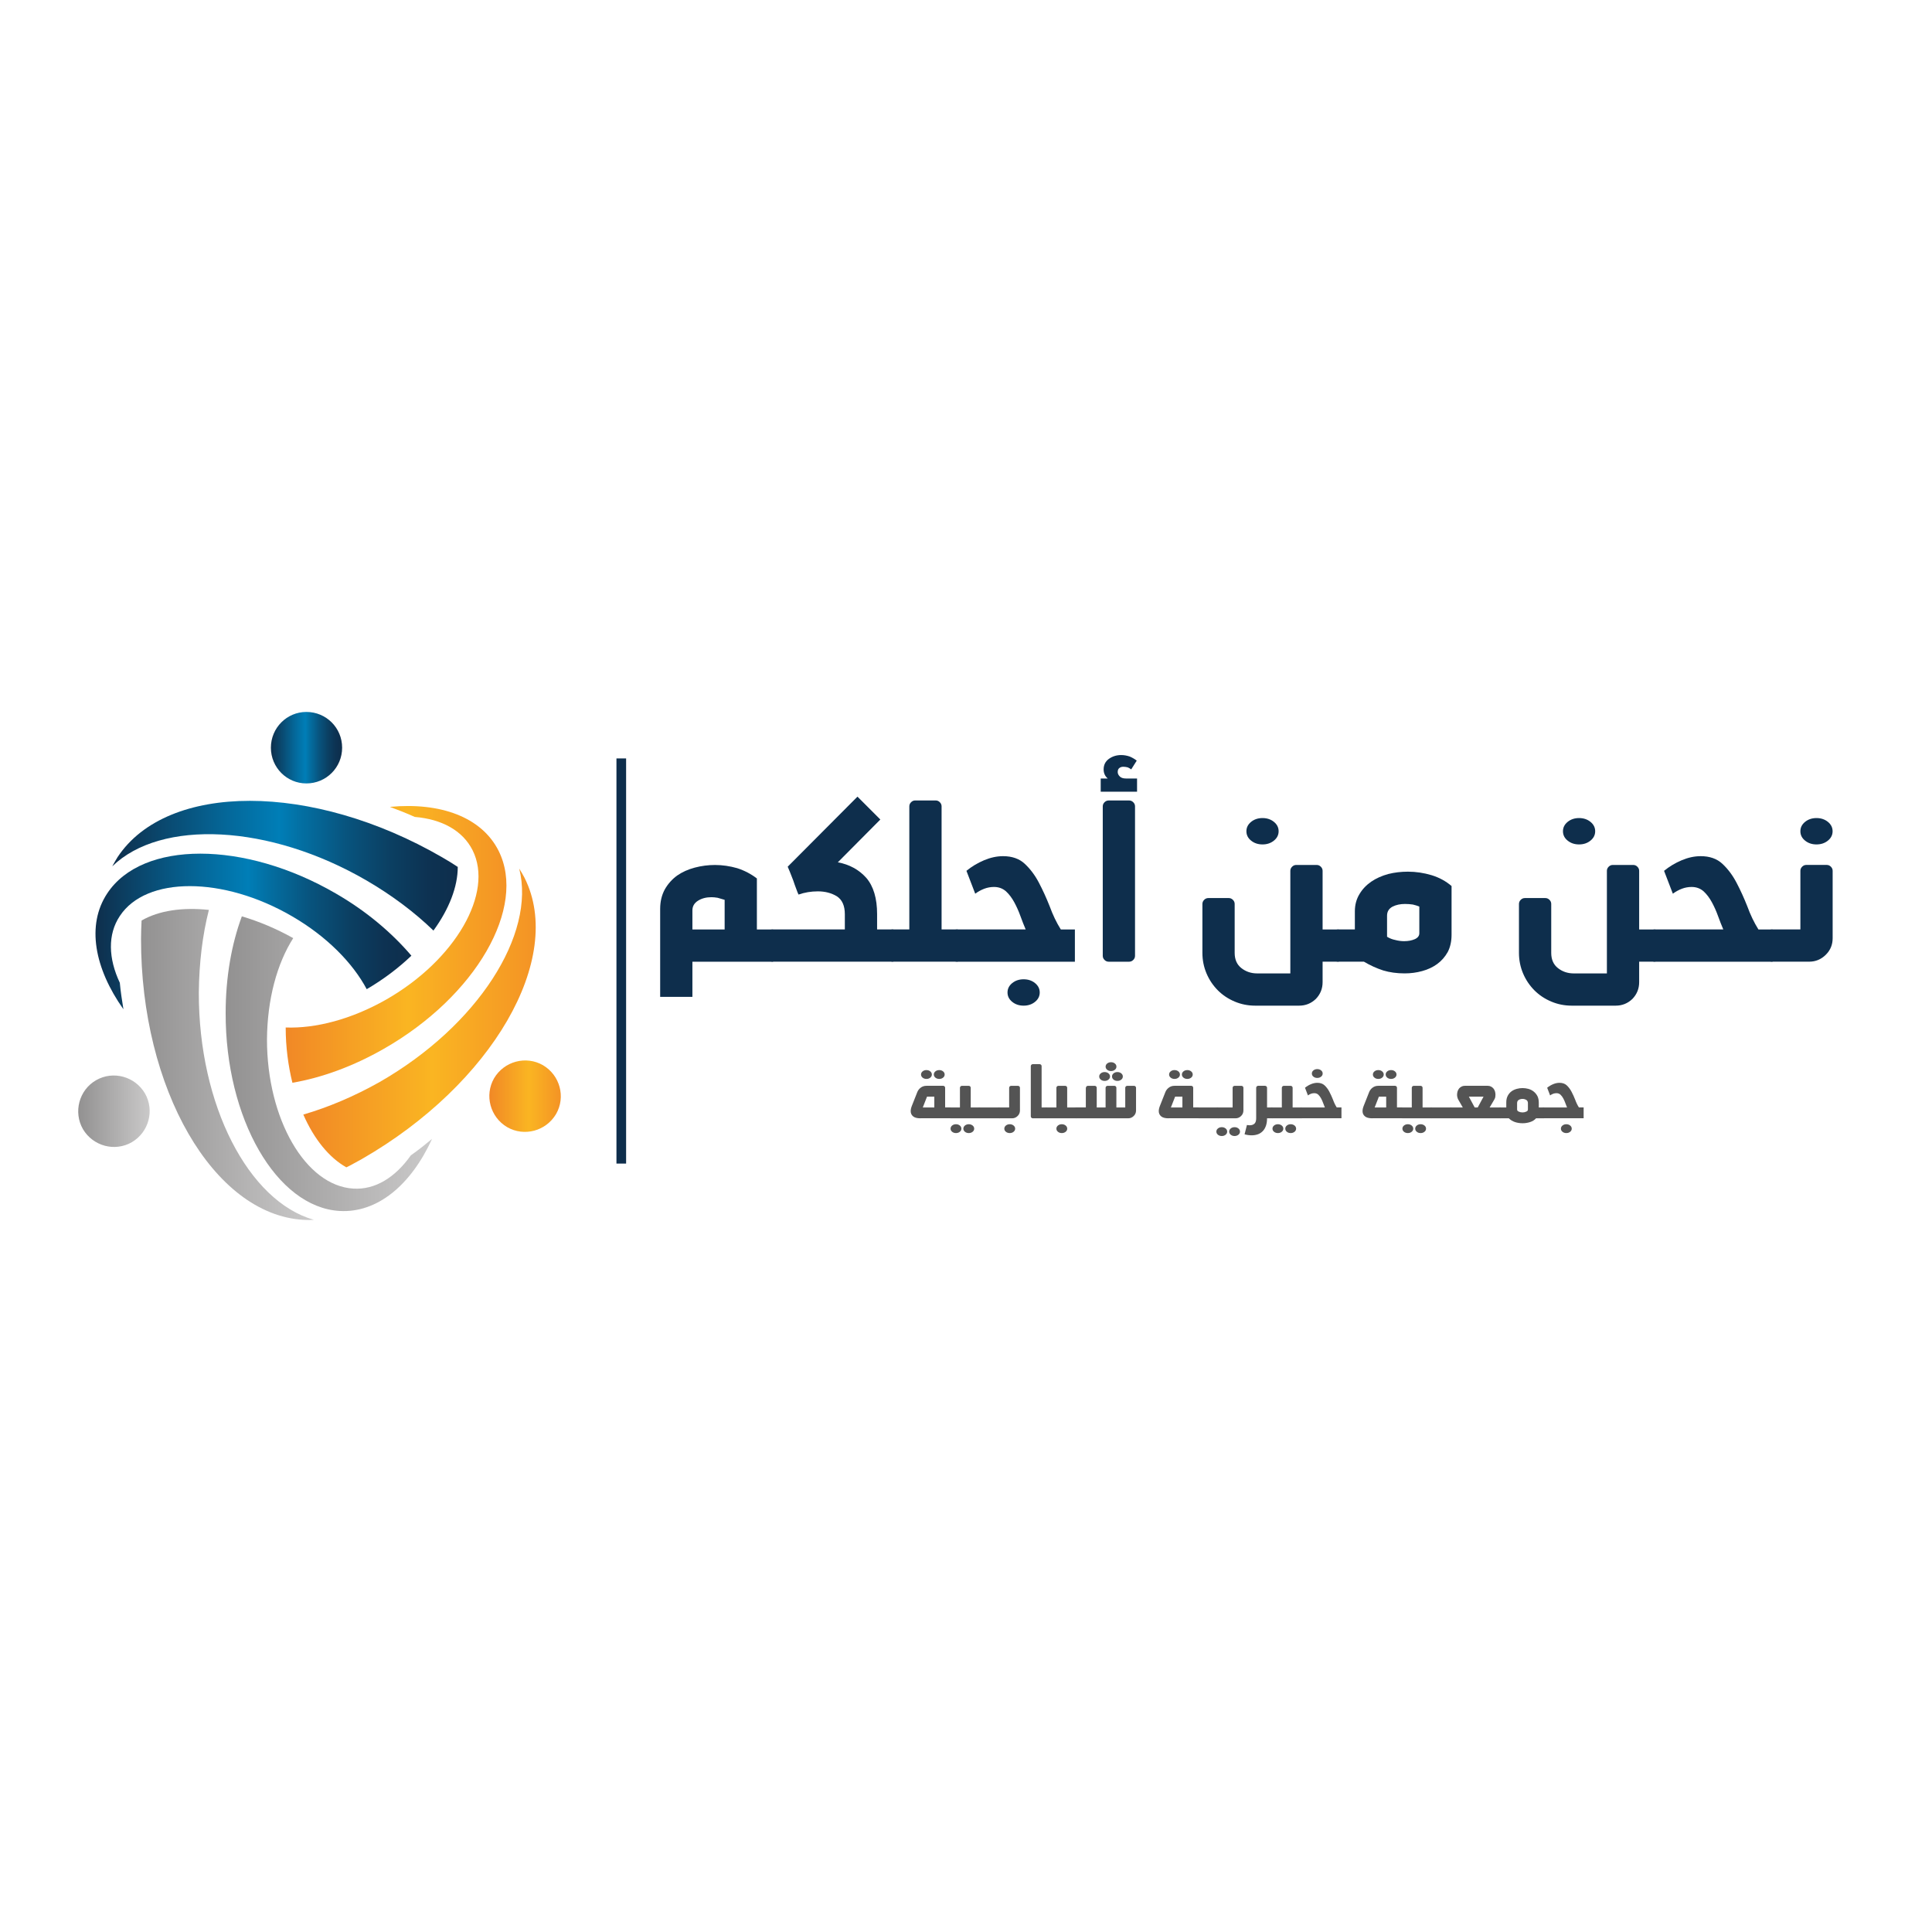 <?xml version="1.0" encoding="utf-8"?>
<!-- Generator: Adobe Illustrator 23.0.6, SVG Export Plug-In . SVG Version: 6.00 Build 0)  -->
<svg version="1.1" id="Layer_1" xmlns="http://www.w3.org/2000/svg" xmlns:xlink="http://www.w3.org/1999/xlink" x="0px" y="0px"
	 viewBox="0 0 800 800" style="enable-background:new 0 0 800 800;" xml:space="preserve">
<style type="text/css">
	.st0{fill:url(#SVGID_1_);}
	.st1{fill:url(#SVGID_2_);}
	.st2{fill:url(#SVGID_3_);}
	.st3{fill:url(#SVGID_4_);}
	.st4{fill:url(#SVGID_5_);}
	.st5{fill:url(#SVGID_6_);}
	.st6{fill:url(#SVGID_7_);}
	.st7{fill:url(#SVGID_8_);}
	.st8{fill:url(#SVGID_9_);}
	.st9{fill:#0E2E4C;}
	.st10{fill:#545454;}
	.st11{fill:url(#SVGID_10_);}
	.st12{fill:url(#SVGID_11_);}
	.st13{fill:url(#SVGID_12_);}
	.st14{fill:url(#SVGID_13_);}
	.st15{fill:url(#SVGID_14_);}
	.st16{fill:url(#SVGID_15_);}
	.st17{fill:url(#SVGID_16_);}
	.st18{fill:url(#SVGID_17_);}
	.st19{fill:url(#SVGID_18_);}
	.st20{fill:url(#SVGID_19_);}
	.st21{fill:url(#SVGID_20_);}
	.st22{fill:url(#SVGID_21_);}
	.st23{fill:url(#SVGID_22_);}
	.st24{fill:url(#SVGID_23_);}
	.st25{fill:url(#SVGID_24_);}
	.st26{fill:url(#SVGID_25_);}
	.st27{fill:url(#SVGID_26_);}
	.st28{fill:url(#SVGID_27_);}
	.st29{fill:url(#SVGID_28_);}
	.st30{fill:none;stroke:#0E2E4C;stroke-width:4;stroke-miterlimit:10;}
</style>
<g>
	<path class="st9" d="M273.36,376.37c0-3.07,0.65-5.78,1.94-8.13c1.29-2.26,2.99-4.17,5.1-5.7c2.1-1.46,4.53-2.55,7.28-3.28
		c2.75-0.73,5.54-1.09,8.38-1.09c3.07,0,6.15,0.45,9.22,1.33c2.99,0.97,5.7,2.39,8.13,4.25v21.12h6.68v13.35h-33.38v14.56h-13.35
		V376.37z M300.06,372.6c-1.05-0.32-2.02-0.61-2.91-0.85c-0.97-0.16-1.82-0.24-2.55-0.24c-2.19,0-4.05,0.49-5.58,1.46
		c-1.54,0.97-2.31,2.31-2.31,4.01v7.89h13.35V372.6z"/>
	<path class="st9" d="M320.09,398.21c-1.05,0-1.94-0.36-2.67-1.09c-0.65-0.65-0.97-1.5-0.97-2.55v-6.07c0-1.05,0.32-1.94,0.97-2.67
		c0.73-0.65,1.62-0.97,2.67-0.97h29.74v-6.31c0-3.48-1.09-5.95-3.28-7.4c-2.27-1.38-4.9-2.06-7.89-2.06c-2.83,0-5.5,0.45-8.01,1.33
		c-0.24-0.49-0.57-1.29-0.97-2.43c-0.41-1.05-0.81-2.18-1.21-3.4c-0.49-1.21-0.93-2.35-1.33-3.4c-0.41-1.05-0.73-1.82-0.97-2.31
		l28.89-29.01l9.47,9.47l-17.6,17.72c4.77,0.89,8.7,3.03,11.77,6.43c2.99,3.48,4.49,8.5,4.49,15.05v6.31h6.68v13.35H320.09z"/>
	<path class="st9" d="M366.21,388.5c0-1.05,0.32-1.94,0.97-2.67c0.73-0.65,1.62-0.97,2.67-0.97h6.68v-50.98
		c0-0.65,0.24-1.21,0.73-1.7s1.05-0.73,1.7-0.73h8.5c0.65,0,1.21,0.24,1.7,0.73s0.73,1.05,0.73,1.7v50.98h6.68v13.35h-26.7
		c-1.05,0-1.94-0.36-2.67-1.09c-0.65-0.65-0.97-1.5-0.97-2.55V388.5z"/>
	<path class="st9" d="M392.91,388.5c0-1.05,0.32-1.94,0.97-2.67c0.73-0.65,1.62-0.97,2.67-0.97h28.16c-0.73-1.7-1.46-3.56-2.19-5.58
		c-0.73-2.02-1.58-3.92-2.55-5.7c-0.97-1.78-2.1-3.28-3.4-4.49c-1.38-1.21-3.03-1.82-4.98-1.82c-1.38,0-2.71,0.24-4.01,0.73
		c-1.3,0.49-2.55,1.17-3.76,2.06l-3.64-9.47c2.18-1.78,4.61-3.24,7.28-4.37c2.67-1.13,5.3-1.7,7.89-1.7c3.72,0,6.72,1.05,8.98,3.16
		c2.26,2.11,4.21,4.69,5.83,7.77c1.62,3.08,3.11,6.35,4.49,9.83c1.29,3.56,2.83,6.76,4.61,9.59h5.83v13.35h-48.55
		c-1.05,0-1.94-0.36-2.67-1.09c-0.65-0.65-0.97-1.5-0.97-2.55V388.5z M417.19,410.96c0-1.54,0.65-2.83,1.94-3.88
		c1.29-1.05,2.87-1.58,4.73-1.58c1.86,0,3.44,0.53,4.73,1.58c1.29,1.05,1.94,2.35,1.94,3.88c0,1.54-0.65,2.83-1.94,3.88
		c-1.3,1.05-2.87,1.58-4.73,1.58c-1.86,0-3.44-0.53-4.73-1.58C417.83,413.79,417.19,412.49,417.19,410.96z"/>
	<path class="st9" d="M468.41,318.59c-0.41-0.32-0.89-0.61-1.46-0.85c-0.65-0.16-1.26-0.24-1.82-0.24c-0.65,0-1.17,0.16-1.58,0.49
		c-0.49,0.32-0.73,0.89-0.73,1.7c0,0.65,0.28,1.25,0.85,1.82c0.56,0.57,1.41,0.85,2.55,0.85h4.61v5.46h-15.05v-5.46h2.91
		c-1.13-0.97-1.7-2.22-1.7-3.76c0-1.86,0.73-3.32,2.18-4.37c1.46-1.05,3.16-1.58,5.1-1.58c1.13,0,2.31,0.2,3.52,0.61
		c1.13,0.49,2.1,1.05,2.91,1.7L468.41,318.59z M467.56,331.46c0.65,0,1.21,0.24,1.7,0.73s0.73,1.05,0.73,1.7v61.9
		c0,0.65-0.24,1.21-0.73,1.7s-1.05,0.73-1.7,0.73h-8.5c-0.65,0-1.21-0.24-1.7-0.73s-0.73-1.05-0.73-1.7v-61.9
		c0-0.65,0.24-1.21,0.73-1.7s1.05-0.73,1.7-0.73H467.56z"/>
	<path class="st9" d="M554.34,384.86v13.35h-6.68v8.5c0,2.67-0.93,4.98-2.79,6.92c-1.94,1.86-4.25,2.79-6.92,2.79h-18.21
		c-2.99,0-5.83-0.57-8.5-1.7c-2.67-1.13-4.98-2.67-6.92-4.61c-2.02-2.02-3.6-4.37-4.73-7.04c-1.13-2.67-1.7-5.5-1.7-8.5V374.3
		c0-0.65,0.24-1.21,0.73-1.7c0.49-0.49,1.05-0.73,1.7-0.73h8.5c0.65,0,1.21,0.24,1.7,0.73c0.49,0.49,0.73,1.05,0.73,1.7v20.27
		c0,2.75,0.93,4.86,2.79,6.31c1.86,1.46,4.04,2.19,6.55,2.19h13.71v-42.48c0-0.65,0.24-1.21,0.73-1.7c0.49-0.49,1.05-0.73,1.7-0.73
		h8.5c0.65,0,1.21,0.24,1.7,0.73c0.49,0.49,0.73,1.05,0.73,1.7v24.28H554.34z M516.11,344.2c0-1.54,0.65-2.83,1.94-3.88
		c1.29-1.05,2.87-1.58,4.73-1.58c1.86,0,3.44,0.53,4.73,1.58c1.29,1.05,1.94,2.35,1.94,3.88c0,1.54-0.65,2.83-1.94,3.88
		c-1.3,1.05-2.87,1.58-4.73,1.58c-1.86,0-3.44-0.53-4.73-1.58C516.75,347.04,516.11,345.74,516.11,344.2z"/>
	<path class="st9" d="M554.34,398.21c-1.05,0-1.94-0.36-2.67-1.09c-0.65-0.65-0.97-1.5-0.97-2.55v-6.07c0-1.05,0.32-1.94,0.97-2.67
		c0.73-0.65,1.62-0.97,2.67-0.97h6.68v-7.53c0-2.67,0.65-5.06,1.94-7.16c1.21-2.02,2.83-3.72,4.85-5.1
		c2.02-1.38,4.37-2.43,7.04-3.16c2.59-0.65,5.3-0.97,8.13-0.97c3.32,0,6.59,0.49,9.83,1.46c3.16,0.97,5.91,2.47,8.25,4.49v20.15
		c0,2.75-0.53,5.14-1.58,7.16c-1.13,2.02-2.59,3.68-4.37,4.98c-1.78,1.29-3.84,2.27-6.19,2.91c-2.35,0.65-4.78,0.97-7.28,0.97
		c-3.24,0-6.19-0.41-8.86-1.21c-2.75-0.89-5.42-2.11-8.01-3.64H554.34z M574.36,387.9c1.05,0.65,2.19,1.09,3.4,1.33
		c1.21,0.32,2.43,0.49,3.64,0.49c1.7,0,3.2-0.28,4.49-0.85c1.21-0.57,1.82-1.38,1.82-2.43V375.4c-0.73-0.32-1.62-0.61-2.67-0.85
		c-1.05-0.16-2.15-0.24-3.28-0.24c-1.94,0-3.64,0.36-5.1,1.09c-1.54,0.81-2.31,2.06-2.31,3.76V387.9z"/>
	<path class="st9" d="M685.42,384.86v13.35h-6.68v8.5c0,2.67-0.93,4.98-2.79,6.92c-1.94,1.86-4.25,2.79-6.92,2.79h-18.21
		c-2.99,0-5.83-0.57-8.5-1.7c-2.67-1.13-4.98-2.67-6.92-4.61c-2.02-2.02-3.6-4.37-4.73-7.04c-1.13-2.67-1.7-5.5-1.7-8.5V374.3
		c0-0.65,0.24-1.21,0.73-1.7c0.49-0.49,1.05-0.73,1.7-0.73h8.5c0.65,0,1.21,0.24,1.7,0.73c0.49,0.49,0.73,1.05,0.73,1.7v20.27
		c0,2.75,0.93,4.86,2.79,6.31c1.86,1.46,4.04,2.19,6.55,2.19h13.71v-42.48c0-0.65,0.24-1.21,0.73-1.7c0.49-0.49,1.05-0.73,1.7-0.73
		h8.5c0.65,0,1.21,0.24,1.7,0.73c0.49,0.49,0.73,1.05,0.73,1.7v24.28H685.42z M647.19,344.2c0-1.54,0.65-2.83,1.94-3.88
		c1.29-1.05,2.87-1.58,4.73-1.58c1.86,0,3.44,0.53,4.73,1.58c1.29,1.05,1.94,2.35,1.94,3.88c0,1.54-0.65,2.83-1.94,3.88
		c-1.3,1.05-2.87,1.58-4.73,1.58c-1.86,0-3.44-0.53-4.73-1.58C647.83,347.04,647.19,345.74,647.19,344.2z"/>
	<path class="st9" d="M681.78,388.5c0-1.05,0.32-1.94,0.97-2.67c0.73-0.65,1.62-0.97,2.67-0.97h28.16c-0.73-1.7-1.46-3.56-2.19-5.58
		c-0.73-2.02-1.58-3.92-2.55-5.7c-0.97-1.78-2.1-3.28-3.4-4.49c-1.38-1.21-3.03-1.82-4.98-1.82c-1.38,0-2.71,0.24-4.01,0.73
		c-1.3,0.49-2.55,1.17-3.76,2.06l-3.64-9.47c2.18-1.78,4.61-3.24,7.28-4.37c2.67-1.13,5.3-1.7,7.89-1.7c3.72,0,6.72,1.05,8.98,3.16
		c2.26,2.11,4.21,4.69,5.83,7.77c1.62,3.08,3.11,6.35,4.49,9.83c1.29,3.56,2.83,6.76,4.61,9.59h5.83v13.35h-48.55
		c-1.05,0-1.94-0.36-2.67-1.09c-0.65-0.65-0.97-1.5-0.97-2.55V388.5z"/>
	<path class="st9" d="M730.33,388.5c0-1.05,0.32-1.94,0.97-2.67c0.73-0.65,1.62-0.97,2.67-0.97h11.53v-24.28
		c0-0.65,0.24-1.21,0.73-1.7s1.05-0.73,1.7-0.73h8.5c0.65,0,1.21,0.24,1.7,0.73s0.73,1.05,0.73,1.7v27.92c0,2.67-0.93,4.94-2.79,6.8
		c-1.94,1.94-4.25,2.91-6.92,2.91h-15.17c-1.05,0-1.94-0.36-2.67-1.09c-0.65-0.65-0.97-1.5-0.97-2.55V388.5z M745.5,344.2
		c0-1.54,0.65-2.83,1.94-3.88c1.29-1.05,2.87-1.58,4.73-1.58c1.86,0,3.44,0.53,4.73,1.58c1.29,1.05,1.94,2.35,1.94,3.88
		c0,1.54-0.65,2.83-1.94,3.88c-1.3,1.05-2.87,1.58-4.73,1.58c-1.86,0-3.44-0.53-4.73-1.58C746.14,347.04,745.5,345.74,745.5,344.2z"
		/>
</g>
<g>
	<path class="st10" d="M381.18,463.07c-1.47,0-2.51-0.29-3.14-0.86c-0.63-0.54-0.94-1.25-0.94-2.12c0-0.65,0.16-1.39,0.49-2.2
		l2.24-5.67c0.3-0.76,0.79-1.39,1.47-1.88c0.65-0.49,1.43-0.73,2.32-0.73h6.93c0.22,0,0.41,0.08,0.57,0.24s0.24,0.35,0.24,0.57v8.15
		h2.24v4.48H381.18z M381.38,444.93c0-0.52,0.22-0.95,0.65-1.3c0.43-0.35,0.96-0.53,1.59-0.53c0.63,0,1.15,0.18,1.59,0.53
		c0.43,0.35,0.65,0.79,0.65,1.3c0,0.52-0.22,0.95-0.65,1.3c-0.44,0.35-0.96,0.53-1.59,0.53c-0.63,0-1.16-0.18-1.59-0.53
		C381.6,445.88,381.38,445.45,381.38,444.93z M386.88,454.1h-3.02l-1.75,4.48h4.77V454.1z M386.68,444.93c0-0.52,0.22-0.95,0.65-1.3
		s0.96-0.53,1.59-0.53c0.63,0,1.15,0.18,1.59,0.53c0.43,0.35,0.65,0.79,0.65,1.3c0,0.52-0.22,0.95-0.65,1.3
		c-0.44,0.35-0.96,0.53-1.59,0.53c-0.63,0-1.16-0.18-1.59-0.53C386.9,445.88,386.68,445.45,386.68,444.93z"/>
	<path class="st10" d="M392.39,459.81c0-0.35,0.11-0.65,0.33-0.9c0.24-0.22,0.54-0.33,0.9-0.33h3.87v-8.15
		c0-0.22,0.08-0.41,0.24-0.57s0.35-0.24,0.57-0.24h2.85c0.22,0,0.41,0.08,0.57,0.24s0.24,0.35,0.24,0.57v8.15h3.87v4.48h-12.23
		c-0.35,0-0.65-0.12-0.9-0.37c-0.22-0.22-0.33-0.5-0.33-0.86V459.81z M393.61,467.35c0-0.52,0.22-0.95,0.65-1.3
		c0.43-0.35,0.96-0.53,1.59-0.53c0.62,0,1.15,0.18,1.59,0.53c0.43,0.35,0.65,0.79,0.65,1.3c0,0.52-0.22,0.95-0.65,1.3
		c-0.44,0.35-0.97,0.53-1.59,0.53c-0.63,0-1.16-0.18-1.59-0.53C393.83,468.3,393.61,467.87,393.61,467.35z M398.91,467.35
		c0-0.52,0.22-0.95,0.65-1.3c0.43-0.35,0.96-0.53,1.59-0.53c0.62,0,1.15,0.18,1.59,0.53c0.43,0.35,0.65,0.79,0.65,1.3
		c0,0.52-0.22,0.95-0.65,1.3c-0.44,0.35-0.97,0.53-1.59,0.53c-0.63,0-1.16-0.18-1.59-0.53C399.13,468.3,398.91,467.87,398.91,467.35
		z"/>
	<path class="st10" d="M404.62,459.81c0-0.35,0.11-0.65,0.33-0.9c0.24-0.22,0.54-0.33,0.9-0.33h8.15v4.48h-8.15
		c-0.35,0-0.65-0.12-0.9-0.37c-0.22-0.22-0.33-0.5-0.33-0.86V459.81z"/>
	<path class="st10" d="M412.77,459.81c0-0.35,0.11-0.65,0.33-0.9c0.24-0.22,0.54-0.33,0.9-0.33h3.87v-8.15
		c0-0.22,0.08-0.41,0.24-0.57s0.35-0.24,0.57-0.24h2.85c0.22,0,0.41,0.08,0.57,0.24s0.24,0.35,0.24,0.57v9.38
		c0,0.9-0.31,1.66-0.94,2.28c-0.65,0.65-1.43,0.98-2.32,0.98h-5.1c-0.35,0-0.65-0.12-0.9-0.37c-0.22-0.22-0.33-0.5-0.33-0.86V459.81
		z M415.87,467.35c0-0.52,0.22-0.95,0.65-1.3c0.43-0.35,0.96-0.53,1.59-0.53c0.63,0,1.15,0.18,1.59,0.53
		c0.43,0.35,0.65,0.79,0.65,1.3c0,0.52-0.22,0.95-0.65,1.3c-0.44,0.35-0.96,0.53-1.59,0.53c-0.63,0-1.16-0.18-1.59-0.53
		C416.08,468.3,415.87,467.87,415.87,467.35z"/>
	<path class="st10" d="M430.5,440.65c0.22,0,0.41,0.08,0.57,0.24s0.24,0.35,0.24,0.57v17.12h2.24v4.48h-5.91
		c-0.22,0-0.41-0.08-0.57-0.24s-0.24-0.35-0.24-0.57v-20.79c0-0.22,0.08-0.41,0.24-0.57s0.35-0.24,0.57-0.24H430.5z"/>
	<path class="st10" d="M432.33,459.81c0-0.35,0.11-0.65,0.33-0.9c0.24-0.22,0.54-0.33,0.9-0.33h3.87v-8.15
		c0-0.22,0.08-0.41,0.24-0.57s0.35-0.24,0.57-0.24h2.85c0.22,0,0.41,0.08,0.57,0.24s0.24,0.35,0.24,0.57v8.15h3.87v4.48h-12.23
		c-0.35,0-0.65-0.12-0.9-0.37c-0.22-0.22-0.33-0.5-0.33-0.86V459.81z M437.43,467.35c0-0.52,0.22-0.95,0.65-1.3
		c0.43-0.35,0.96-0.53,1.59-0.53c0.62,0,1.15,0.18,1.59,0.53c0.43,0.35,0.65,0.79,0.65,1.3c0,0.52-0.22,0.95-0.65,1.3
		c-0.44,0.35-0.97,0.53-1.59,0.53c-0.63,0-1.16-0.18-1.59-0.53C437.65,468.3,437.43,467.87,437.43,467.35z"/>
	<path class="st10" d="M449.66,450.43c0-0.22,0.08-0.41,0.24-0.57s0.35-0.24,0.57-0.24h2.85c0.22,0,0.41,0.08,0.57,0.24
		s0.24,0.35,0.24,0.57v8.15h3.67v-8.15c0-0.22,0.08-0.41,0.24-0.57s0.35-0.24,0.57-0.24h2.85c0.22,0,0.41,0.08,0.57,0.24
		s0.24,0.35,0.24,0.57v8.15h3.67v-8.15c0-0.22,0.08-0.41,0.24-0.57s0.35-0.24,0.57-0.24h2.85c0.22,0,0.41,0.08,0.57,0.24
		s0.24,0.35,0.24,0.57v9.38c0,0.9-0.31,1.66-0.94,2.28c-0.65,0.65-1.43,0.98-2.32,0.98h-21.4c-0.35,0-0.65-0.12-0.9-0.37
		c-0.22-0.22-0.33-0.5-0.33-0.86v-2.04c0-0.35,0.11-0.65,0.33-0.9c0.24-0.22,0.54-0.33,0.9-0.33h3.87V450.43z M455.16,445.75
		c0-0.52,0.22-0.95,0.65-1.3c0.43-0.35,0.96-0.53,1.59-0.53c0.63,0,1.15,0.18,1.59,0.53c0.43,0.35,0.65,0.79,0.65,1.3
		c0,0.52-0.22,0.95-0.65,1.3c-0.44,0.35-0.96,0.53-1.59,0.53c-0.63,0-1.16-0.18-1.59-0.53C455.38,446.7,455.16,446.26,455.16,445.75
		z M457.81,441.67c0-0.52,0.22-0.95,0.65-1.3c0.43-0.35,0.96-0.53,1.59-0.53c0.63,0,1.15,0.18,1.59,0.53
		c0.43,0.35,0.65,0.79,0.65,1.3c0,0.52-0.22,0.95-0.65,1.3c-0.44,0.35-0.96,0.53-1.59,0.53c-0.63,0-1.16-0.18-1.59-0.53
		C458.03,442.62,457.81,442.19,457.81,441.67z M460.46,445.75c0-0.52,0.22-0.95,0.65-1.3s0.96-0.53,1.59-0.53
		c0.63,0,1.15,0.18,1.59,0.53c0.43,0.35,0.65,0.79,0.65,1.3c0,0.52-0.22,0.95-0.65,1.3c-0.44,0.35-0.96,0.53-1.59,0.53
		c-0.63,0-1.16-0.18-1.59-0.53C460.68,446.7,460.46,446.26,460.46,445.75z"/>
	<path class="st10" d="M483.9,463.07c-1.47,0-2.51-0.29-3.14-0.86c-0.63-0.54-0.94-1.25-0.94-2.12c0-0.65,0.16-1.39,0.49-2.2
		l2.24-5.67c0.3-0.76,0.79-1.39,1.47-1.88c0.65-0.49,1.43-0.73,2.32-0.73h6.93c0.22,0,0.41,0.08,0.57,0.24s0.24,0.35,0.24,0.57v8.15
		h2.24v4.48H483.9z M484.1,444.93c0-0.52,0.22-0.95,0.65-1.3c0.43-0.35,0.96-0.53,1.59-0.53c0.63,0,1.15,0.18,1.59,0.53
		c0.43,0.35,0.65,0.79,0.65,1.3c0,0.52-0.22,0.95-0.65,1.3c-0.44,0.35-0.96,0.53-1.59,0.53c-0.63,0-1.16-0.18-1.59-0.53
		C484.32,445.88,484.1,445.45,484.1,444.93z M489.61,454.1h-3.02l-1.75,4.48h4.77V454.1z M489.4,444.93c0-0.52,0.22-0.95,0.65-1.3
		s0.96-0.53,1.59-0.53c0.63,0,1.15,0.18,1.59,0.53c0.43,0.35,0.65,0.79,0.65,1.3c0,0.52-0.22,0.95-0.65,1.3
		c-0.44,0.35-0.96,0.53-1.59,0.53c-0.63,0-1.16-0.18-1.59-0.53C489.62,445.88,489.4,445.45,489.4,444.93z"/>
	<path class="st10" d="M495.11,459.81c0-0.35,0.11-0.65,0.33-0.9c0.24-0.22,0.54-0.33,0.9-0.33h8.15v4.48h-8.15
		c-0.35,0-0.65-0.12-0.9-0.37c-0.22-0.22-0.33-0.5-0.33-0.86V459.81z"/>
	<path class="st10" d="M503.26,459.81c0-0.35,0.11-0.65,0.33-0.9c0.24-0.22,0.54-0.33,0.9-0.33h5.91v-8.15
		c0-0.22,0.08-0.41,0.24-0.57s0.35-0.24,0.57-0.24h2.85c0.22,0,0.41,0.08,0.57,0.24s0.24,0.35,0.24,0.57v9.38
		c0,0.9-0.31,1.66-0.94,2.28c-0.65,0.65-1.43,0.98-2.32,0.98h-7.13c-0.35,0-0.65-0.12-0.9-0.37c-0.22-0.22-0.33-0.5-0.33-0.86
		V459.81z M503.67,468.57c0-0.52,0.22-0.95,0.65-1.3c0.43-0.35,0.96-0.53,1.59-0.53c0.63,0,1.15,0.18,1.59,0.53
		c0.43,0.35,0.65,0.79,0.65,1.3s-0.22,0.95-0.65,1.3c-0.44,0.35-0.96,0.53-1.59,0.53c-0.63,0-1.16-0.18-1.59-0.53
		C503.89,469.53,503.67,469.09,503.67,468.57z M508.97,468.57c0-0.52,0.22-0.95,0.65-1.3c0.43-0.35,0.96-0.53,1.59-0.53
		c0.63,0,1.15,0.18,1.59,0.53c0.43,0.35,0.65,0.79,0.65,1.3s-0.22,0.95-0.65,1.3c-0.44,0.35-0.96,0.53-1.59,0.53
		c-0.63,0-1.16-0.18-1.59-0.53C509.19,469.53,508.97,469.09,508.97,468.57z"/>
	<path class="st10" d="M523.85,449.62c0.22,0,0.41,0.08,0.57,0.24s0.24,0.35,0.24,0.57v8.15h2.24v4.48h-2.24
		c0,1.22-0.16,2.28-0.49,3.18s-0.77,1.63-1.35,2.2s-1.24,0.99-2,1.26c-0.79,0.27-1.63,0.41-2.53,0.41c-0.98,0-1.96-0.14-2.94-0.41
		l0.98-3.87c0.41,0.08,0.8,0.12,1.18,0.12c0.79,0,1.43-0.22,1.92-0.65c0.49-0.46,0.73-1.21,0.73-2.24v-12.64
		c0-0.22,0.08-0.41,0.24-0.57s0.35-0.24,0.57-0.24H523.85z"/>
	<path class="st10" d="M525.68,459.81c0-0.35,0.11-0.65,0.33-0.9c0.24-0.22,0.54-0.33,0.9-0.33h3.87v-8.15
		c0-0.22,0.08-0.41,0.24-0.57s0.35-0.24,0.57-0.24h2.85c0.22,0,0.41,0.08,0.57,0.24s0.24,0.35,0.24,0.57v8.15h3.87v4.48h-12.23
		c-0.35,0-0.65-0.12-0.9-0.37c-0.22-0.22-0.33-0.5-0.33-0.86V459.81z M526.91,467.35c0-0.52,0.22-0.95,0.65-1.3
		c0.43-0.35,0.96-0.53,1.59-0.53c0.62,0,1.15,0.18,1.59,0.53c0.43,0.35,0.65,0.79,0.65,1.3c0,0.52-0.22,0.95-0.65,1.3
		c-0.44,0.35-0.97,0.53-1.59,0.53c-0.63,0-1.16-0.18-1.59-0.53C527.12,468.3,526.91,467.87,526.91,467.35z M532.21,467.35
		c0-0.52,0.22-0.95,0.65-1.3c0.43-0.35,0.96-0.53,1.59-0.53c0.62,0,1.15,0.18,1.59,0.53c0.43,0.35,0.65,0.79,0.65,1.3
		c0,0.52-0.22,0.95-0.65,1.3c-0.44,0.35-0.97,0.53-1.59,0.53c-0.63,0-1.16-0.18-1.59-0.53C532.42,468.3,532.21,467.87,532.21,467.35
		z"/>
	<path class="st10" d="M537.91,459.81c0-0.35,0.11-0.65,0.33-0.9c0.24-0.22,0.54-0.33,0.9-0.33h9.46c-0.24-0.57-0.49-1.2-0.73-1.88
		c-0.24-0.68-0.53-1.32-0.86-1.92c-0.33-0.6-0.71-1.1-1.14-1.51c-0.46-0.41-1.02-0.61-1.67-0.61c-0.46,0-0.91,0.08-1.35,0.24
		c-0.44,0.16-0.86,0.39-1.26,0.69l-1.22-3.18c0.73-0.6,1.55-1.09,2.45-1.47c0.9-0.38,1.78-0.57,2.65-0.57
		c1.25,0,2.26,0.35,3.02,1.06c0.76,0.71,1.41,1.58,1.96,2.61c0.54,1.03,1.05,2.13,1.51,3.3c0.43,1.2,0.95,2.27,1.55,3.22h1.96v4.48
		h-16.31c-0.35,0-0.65-0.12-0.9-0.37c-0.22-0.22-0.33-0.5-0.33-0.86V459.81z M543.21,444.52c0-0.52,0.22-0.95,0.65-1.3
		c0.43-0.35,0.96-0.53,1.59-0.53c0.63,0,1.15,0.18,1.59,0.53c0.43,0.35,0.65,0.79,0.65,1.3c0,0.52-0.22,0.95-0.65,1.3
		c-0.44,0.35-0.96,0.53-1.59,0.53c-0.63,0-1.16-0.18-1.59-0.53C543.43,445.48,543.21,445.04,543.21,444.52z"/>
	<path class="st10" d="M568.28,463.07c-1.47,0-2.51-0.29-3.14-0.86c-0.63-0.54-0.94-1.25-0.94-2.12c0-0.65,0.16-1.39,0.49-2.2
		l2.24-5.67c0.3-0.76,0.79-1.39,1.47-1.88c0.65-0.49,1.43-0.73,2.32-0.73h6.93c0.22,0,0.41,0.08,0.57,0.24s0.24,0.35,0.24,0.57v8.15
		h2.24v4.48H568.28z M568.49,444.93c0-0.52,0.22-0.95,0.65-1.3c0.43-0.35,0.96-0.53,1.59-0.53c0.63,0,1.15,0.18,1.59,0.53
		c0.43,0.35,0.65,0.79,0.65,1.3c0,0.52-0.22,0.95-0.65,1.3c-0.44,0.35-0.96,0.53-1.59,0.53c-0.63,0-1.16-0.18-1.59-0.53
		C568.7,445.88,568.49,445.45,568.49,444.93z M573.99,454.1h-3.02l-1.75,4.48h4.77V454.1z M573.78,444.93c0-0.52,0.22-0.95,0.65-1.3
		s0.96-0.53,1.59-0.53c0.63,0,1.15,0.18,1.59,0.53c0.43,0.35,0.65,0.79,0.65,1.3c0,0.52-0.22,0.95-0.65,1.3
		c-0.44,0.35-0.96,0.53-1.59,0.53c-0.63,0-1.16-0.18-1.59-0.53C574,445.88,573.78,445.45,573.78,444.93z"/>
	<path class="st10" d="M579.49,459.81c0-0.35,0.11-0.65,0.33-0.9c0.24-0.22,0.54-0.33,0.9-0.33h3.87v-8.15
		c0-0.22,0.08-0.41,0.24-0.57s0.35-0.24,0.57-0.24h2.85c0.22,0,0.41,0.08,0.57,0.24s0.24,0.35,0.24,0.57v8.15h3.87v4.48h-12.23
		c-0.35,0-0.65-0.12-0.9-0.37c-0.22-0.22-0.33-0.5-0.33-0.86V459.81z M580.71,467.35c0-0.52,0.22-0.95,0.65-1.3
		c0.43-0.35,0.96-0.53,1.59-0.53c0.62,0,1.15,0.18,1.59,0.53c0.43,0.35,0.65,0.79,0.65,1.3c0,0.52-0.22,0.95-0.65,1.3
		c-0.44,0.35-0.97,0.53-1.59,0.53c-0.63,0-1.16-0.18-1.59-0.53C580.93,468.3,580.71,467.87,580.71,467.35z M586.01,467.35
		c0-0.52,0.22-0.95,0.65-1.3c0.43-0.35,0.96-0.53,1.59-0.53c0.62,0,1.15,0.18,1.59,0.53c0.43,0.35,0.65,0.79,0.65,1.3
		c0,0.52-0.22,0.95-0.65,1.3c-0.44,0.35-0.97,0.53-1.59,0.53c-0.63,0-1.16-0.18-1.59-0.53C586.23,468.3,586.01,467.87,586.01,467.35
		z"/>
	<path class="st10" d="M591.72,459.81c0-0.35,0.11-0.65,0.33-0.9c0.24-0.22,0.54-0.33,0.9-0.33h8.15v4.48h-8.15
		c-0.35,0-0.65-0.12-0.9-0.37c-0.22-0.22-0.33-0.5-0.33-0.86V459.81z"/>
	<path class="st10" d="M599.87,459.81c0-0.35,0.11-0.65,0.33-0.9c0.24-0.22,0.54-0.33,0.9-0.33h4.61l-1.92-3.34
		c-0.14-0.27-0.24-0.58-0.33-0.94c-0.08-0.33-0.12-0.65-0.12-0.98c0-0.46,0.07-0.92,0.2-1.39c0.14-0.43,0.34-0.83,0.61-1.18
		c0.27-0.33,0.61-0.6,1.02-0.82c0.41-0.22,0.88-0.33,1.43-0.33h9.38c0.54,0,1.02,0.11,1.43,0.33s0.75,0.49,1.02,0.82
		c0.27,0.35,0.48,0.75,0.61,1.18c0.14,0.46,0.2,0.92,0.2,1.39c0,0.33-0.03,0.65-0.08,0.98c-0.08,0.33-0.2,0.64-0.37,0.94l-1.96,3.34
		h4.65v4.48H601.1c-0.35,0-0.65-0.12-0.9-0.37c-0.22-0.22-0.33-0.5-0.33-0.86V459.81z M608.23,454.1l2.41,4.48h1.26l2.4-4.48H608.23
		z"/>
	<path class="st10" d="M620.25,459.81c0-0.35,0.11-0.65,0.33-0.9c0.24-0.22,0.54-0.33,0.9-0.33h2.24v-2.12
		c0-1.06,0.2-1.97,0.61-2.73c0.38-0.73,0.9-1.35,1.55-1.83c0.63-0.46,1.35-0.8,2.16-1.02c0.79-0.22,1.59-0.33,2.41-0.33
		c0.81,0,1.63,0.11,2.45,0.33c0.82,0.24,1.54,0.61,2.16,1.1c0.62,0.49,1.14,1.11,1.55,1.88c0.38,0.76,0.57,1.67,0.57,2.73v2h2.24
		v4.48h-3.38c-0.63,0.71-1.44,1.22-2.45,1.55c-1.01,0.33-2.04,0.49-3.1,0.49c-1.11,0-2.17-0.16-3.18-0.49
		c-1.01-0.35-1.85-0.87-2.53-1.55h-3.3c-0.35,0-0.65-0.12-0.9-0.37c-0.22-0.22-0.33-0.5-0.33-0.86V459.81z M628.2,459.4
		c0,0.41,0.23,0.71,0.69,0.9c0.46,0.22,0.98,0.33,1.55,0.33c0.54,0,1.06-0.11,1.55-0.33c0.46-0.19,0.69-0.49,0.69-0.9v-2.61
		c0-0.63-0.23-1.07-0.69-1.35c-0.49-0.27-1.01-0.41-1.55-0.41c-0.57,0-1.09,0.14-1.55,0.41c-0.46,0.27-0.69,0.72-0.69,1.35V459.4z"
		/>
	<path class="st10" d="M638.19,459.81c0-0.35,0.11-0.65,0.33-0.9c0.24-0.22,0.54-0.33,0.9-0.33h9.46c-0.24-0.57-0.49-1.2-0.73-1.88
		c-0.24-0.68-0.53-1.32-0.86-1.92c-0.33-0.6-0.71-1.1-1.14-1.51c-0.46-0.41-1.02-0.61-1.67-0.61c-0.46,0-0.91,0.08-1.35,0.24
		c-0.44,0.16-0.86,0.39-1.26,0.69l-1.22-3.18c0.73-0.6,1.55-1.09,2.45-1.47c0.9-0.38,1.78-0.57,2.65-0.57
		c1.25,0,2.26,0.35,3.02,1.06c0.76,0.71,1.41,1.58,1.96,2.61c0.54,1.03,1.05,2.13,1.51,3.3c0.43,1.2,0.95,2.27,1.55,3.22h1.96v4.48
		h-16.31c-0.35,0-0.65-0.12-0.9-0.37c-0.22-0.22-0.33-0.5-0.33-0.86V459.81z M646.34,467.35c0-0.52,0.22-0.95,0.65-1.3
		c0.43-0.35,0.96-0.53,1.59-0.53c0.63,0,1.15,0.18,1.59,0.53c0.43,0.35,0.65,0.79,0.65,1.3c0,0.52-0.22,0.95-0.65,1.3
		c-0.44,0.35-0.96,0.53-1.59,0.53c-0.63,0-1.16-0.18-1.59-0.53C646.56,468.3,646.34,467.87,646.34,467.35z"/>
</g>
<g>
	<g>
		<g>
			<linearGradient id="SVGID_1_" gradientUnits="userSpaceOnUse" x1="39.544" y1="385.707" x2="170.351" y2="385.707">
				<stop  offset="0" style="stop-color:#0E2E4C"/>
				<stop  offset="0.014" style="stop-color:#0E314F"/>
				<stop  offset="0.335" style="stop-color:#04689A"/>
				<stop  offset="0.483" style="stop-color:#007EB7"/>
				<stop  offset="0.548" style="stop-color:#036FA2"/>
				<stop  offset="0.681" style="stop-color:#08537D"/>
				<stop  offset="0.806" style="stop-color:#0B3F62"/>
				<stop  offset="0.916" style="stop-color:#0D3252"/>
				<stop  offset="1" style="stop-color:#0E2E4C"/>
			</linearGradient>
			<path class="st0" d="M139.01,369.95c12.84,7.4,23.36,16.42,31.34,25.78c-5.32,5.09-11.57,9.82-18.5,13.87
				c-5.79-10.87-16.54-21.85-30.88-30.17c-28.57-16.65-60.49-16.65-71.36-0.12c-5.09,7.63-4.74,17.57,0,27.63
				c0.34,3.7,0.92,7.4,1.5,10.98c-12.03-16.99-15.38-34.92-6.71-47.98C58.86,347.99,101.19,347.99,139.01,369.95L139.01,369.95z"/>
			<linearGradient id="SVGID_2_" gradientUnits="userSpaceOnUse" x1="46.489" y1="358.472" x2="189.553" y2="358.472">
				<stop  offset="0" style="stop-color:#0E2E4C"/>
				<stop  offset="0.014" style="stop-color:#0E314F"/>
				<stop  offset="0.335" style="stop-color:#04689A"/>
				<stop  offset="0.483" style="stop-color:#007EB7"/>
				<stop  offset="0.548" style="stop-color:#036FA2"/>
				<stop  offset="0.681" style="stop-color:#08537D"/>
				<stop  offset="0.806" style="stop-color:#0B3F62"/>
				<stop  offset="0.916" style="stop-color:#0D3252"/>
				<stop  offset="1" style="stop-color:#0E2E4C"/>
			</linearGradient>
			<path class="st1" d="M183.18,355.04c2.2,1.27,4.28,2.54,6.37,3.93c0,8.21-3.59,17.46-10.07,26.36
				c-7.75-7.52-17.12-14.57-27.63-20.7c-40.37-23.47-85.24-25.44-105.36-5.9c0.69-1.27,1.39-2.54,2.19-3.81
				C69.27,323.82,129.41,323.82,183.18,355.04L183.18,355.04z"/>
			<linearGradient id="SVGID_3_" gradientUnits="userSpaceOnUse" x1="112.179" y1="309.601" x2="141.671" y2="309.601">
				<stop  offset="0" style="stop-color:#0E2E4C"/>
				<stop  offset="0.014" style="stop-color:#0E314F"/>
				<stop  offset="0.335" style="stop-color:#04689A"/>
				<stop  offset="0.483" style="stop-color:#007EB7"/>
				<stop  offset="0.548" style="stop-color:#036FA2"/>
				<stop  offset="0.681" style="stop-color:#08537D"/>
				<stop  offset="0.806" style="stop-color:#0B3F62"/>
				<stop  offset="0.916" style="stop-color:#0D3252"/>
				<stop  offset="1" style="stop-color:#0E2E4C"/>
			</linearGradient>
			<path class="st2" d="M126.86,294.8c8.21,0,14.81,6.59,14.81,14.8c0,8.21-6.6,14.8-14.81,14.8c-8.09,0-14.69-6.59-14.69-14.8
				C112.18,301.39,118.77,294.8,126.86,294.8L126.86,294.8z"/>
		</g>
		<g>
			<linearGradient id="SVGID_4_" gradientUnits="userSpaceOnUse" x1="93.443" y1="440.448" x2="178.906" y2="440.448">
				<stop  offset="0" style="stop-color:#929191"/>
				<stop  offset="1" style="stop-color:#CAC9C9"/>
			</linearGradient>
			<path class="st3" d="M93.44,419.44c0-14.8,2.43-28.44,6.7-40c7.06,2.08,14.23,5.09,21.28,9.02
				c-6.71,10.52-10.75,25.32-10.87,41.97c0,32.95,15.96,60.58,35.74,61.74c9.14,0.58,17.46-4.74,23.82-13.75
				c3.12-2.2,6.01-4.51,8.79-6.82c-8.67,18.96-22.55,30.75-38.28,29.83C114.49,499.91,93.33,463.14,93.44,419.44L93.44,419.44z"/>
			<linearGradient id="SVGID_5_" gradientUnits="userSpaceOnUse" x1="58.402" y1="440.792" x2="129.985" y2="440.792">
				<stop  offset="0" style="stop-color:#929191"/>
				<stop  offset="1" style="stop-color:#CAC9C9"/>
			</linearGradient>
			<path class="st4" d="M58.4,388.68c0-2.54,0.11-4.97,0.23-7.51c7.17-4.16,17-5.55,27.87-4.4c-2.66,10.4-4.05,21.97-4.17,34.22
				c-0.11,46.71,20.59,86.48,47.65,94.11c-1.5,0.11-2.89,0.11-4.39,0C88.35,502.91,58.28,450.77,58.4,388.68L58.4,388.68z"/>
			<linearGradient id="SVGID_6_" gradientUnits="userSpaceOnUse" x1="32.386" y1="460.137" x2="61.975" y2="460.137">
				<stop  offset="0" style="stop-color:#929191"/>
				<stop  offset="1" style="stop-color:#CAC9C9"/>
			</linearGradient>
			<path class="st5" d="M34.34,467.54c-4.04-7.05-1.62-16.19,5.44-20.24c7.05-4.05,16.07-1.61,20.24,5.44
				c4.05,7.05,1.62,16.07-5.44,20.23C47.53,477.02,38.51,474.59,34.34,467.54L34.34,467.54z"/>
		</g>
		<g>
			<linearGradient id="SVGID_7_" gradientUnits="userSpaceOnUse" x1="118.307" y1="391.049" x2="209.702" y2="391.049">
				<stop  offset="0" style="stop-color:#F18826"/>
				<stop  offset="0.553" style="stop-color:#FAB522"/>
				<stop  offset="1" style="stop-color:#F49325"/>
			</linearGradient>
			<path class="st6" d="M159.02,434.24c-12.72,7.29-25.79,12.03-37.94,14.11c-1.74-7.05-2.78-14.8-2.78-22.89
				c12.38,0.46,27.18-3.36,41.63-11.57c28.69-16.42,44.64-44.17,35.74-61.86c-4.16-8.21-12.83-12.83-23.93-13.76
				c-3.36-1.5-6.82-2.89-10.29-4.16c20.81-1.97,37.93,4.16,44.99,18.15C218.23,375.74,197.07,412.5,159.02,434.24L159.02,434.24z"/>
			<linearGradient id="SVGID_8_" gradientUnits="userSpaceOnUse" x1="125.595" y1="421.519" x2="221.827" y2="421.519">
				<stop  offset="0" style="stop-color:#F18826"/>
				<stop  offset="0.553" style="stop-color:#FAB522"/>
				<stop  offset="1" style="stop-color:#F49325"/>
			</linearGradient>
			<path class="st7" d="M149.88,479.91c-2.19,1.15-4.28,2.43-6.47,3.46c-7.17-4.04-13.42-11.79-17.81-21.85
				c10.29-3.01,21.05-7.52,31.69-13.53c40.48-23.24,64.65-61.05,57.71-88.33c0.81,1.27,1.51,2.54,2.2,3.82
				C233.96,396.89,203.78,448.92,149.88,479.91L149.88,479.91z"/>
			<linearGradient id="SVGID_9_" gradientUnits="userSpaceOnUse" x1="202.626" y1="453.894" x2="232.218" y2="453.894">
				<stop  offset="0" style="stop-color:#F18826"/>
				<stop  offset="0.553" style="stop-color:#FAB522"/>
				<stop  offset="1" style="stop-color:#F49325"/>
			</linearGradient>
			<path class="st8" d="M230.26,461.29c-4.17,7.06-13.19,9.49-20.24,5.44c-7.06-4.16-9.48-13.18-5.44-20.23
				c4.17-7.05,13.19-9.48,20.24-5.43C231.88,445.22,234.31,454.24,230.26,461.29L230.26,461.29z"/>
		</g>
	</g>
</g>
<line class="st30" x1="257.26" y1="314.05" x2="257.26" y2="481.81"/>
</svg>
